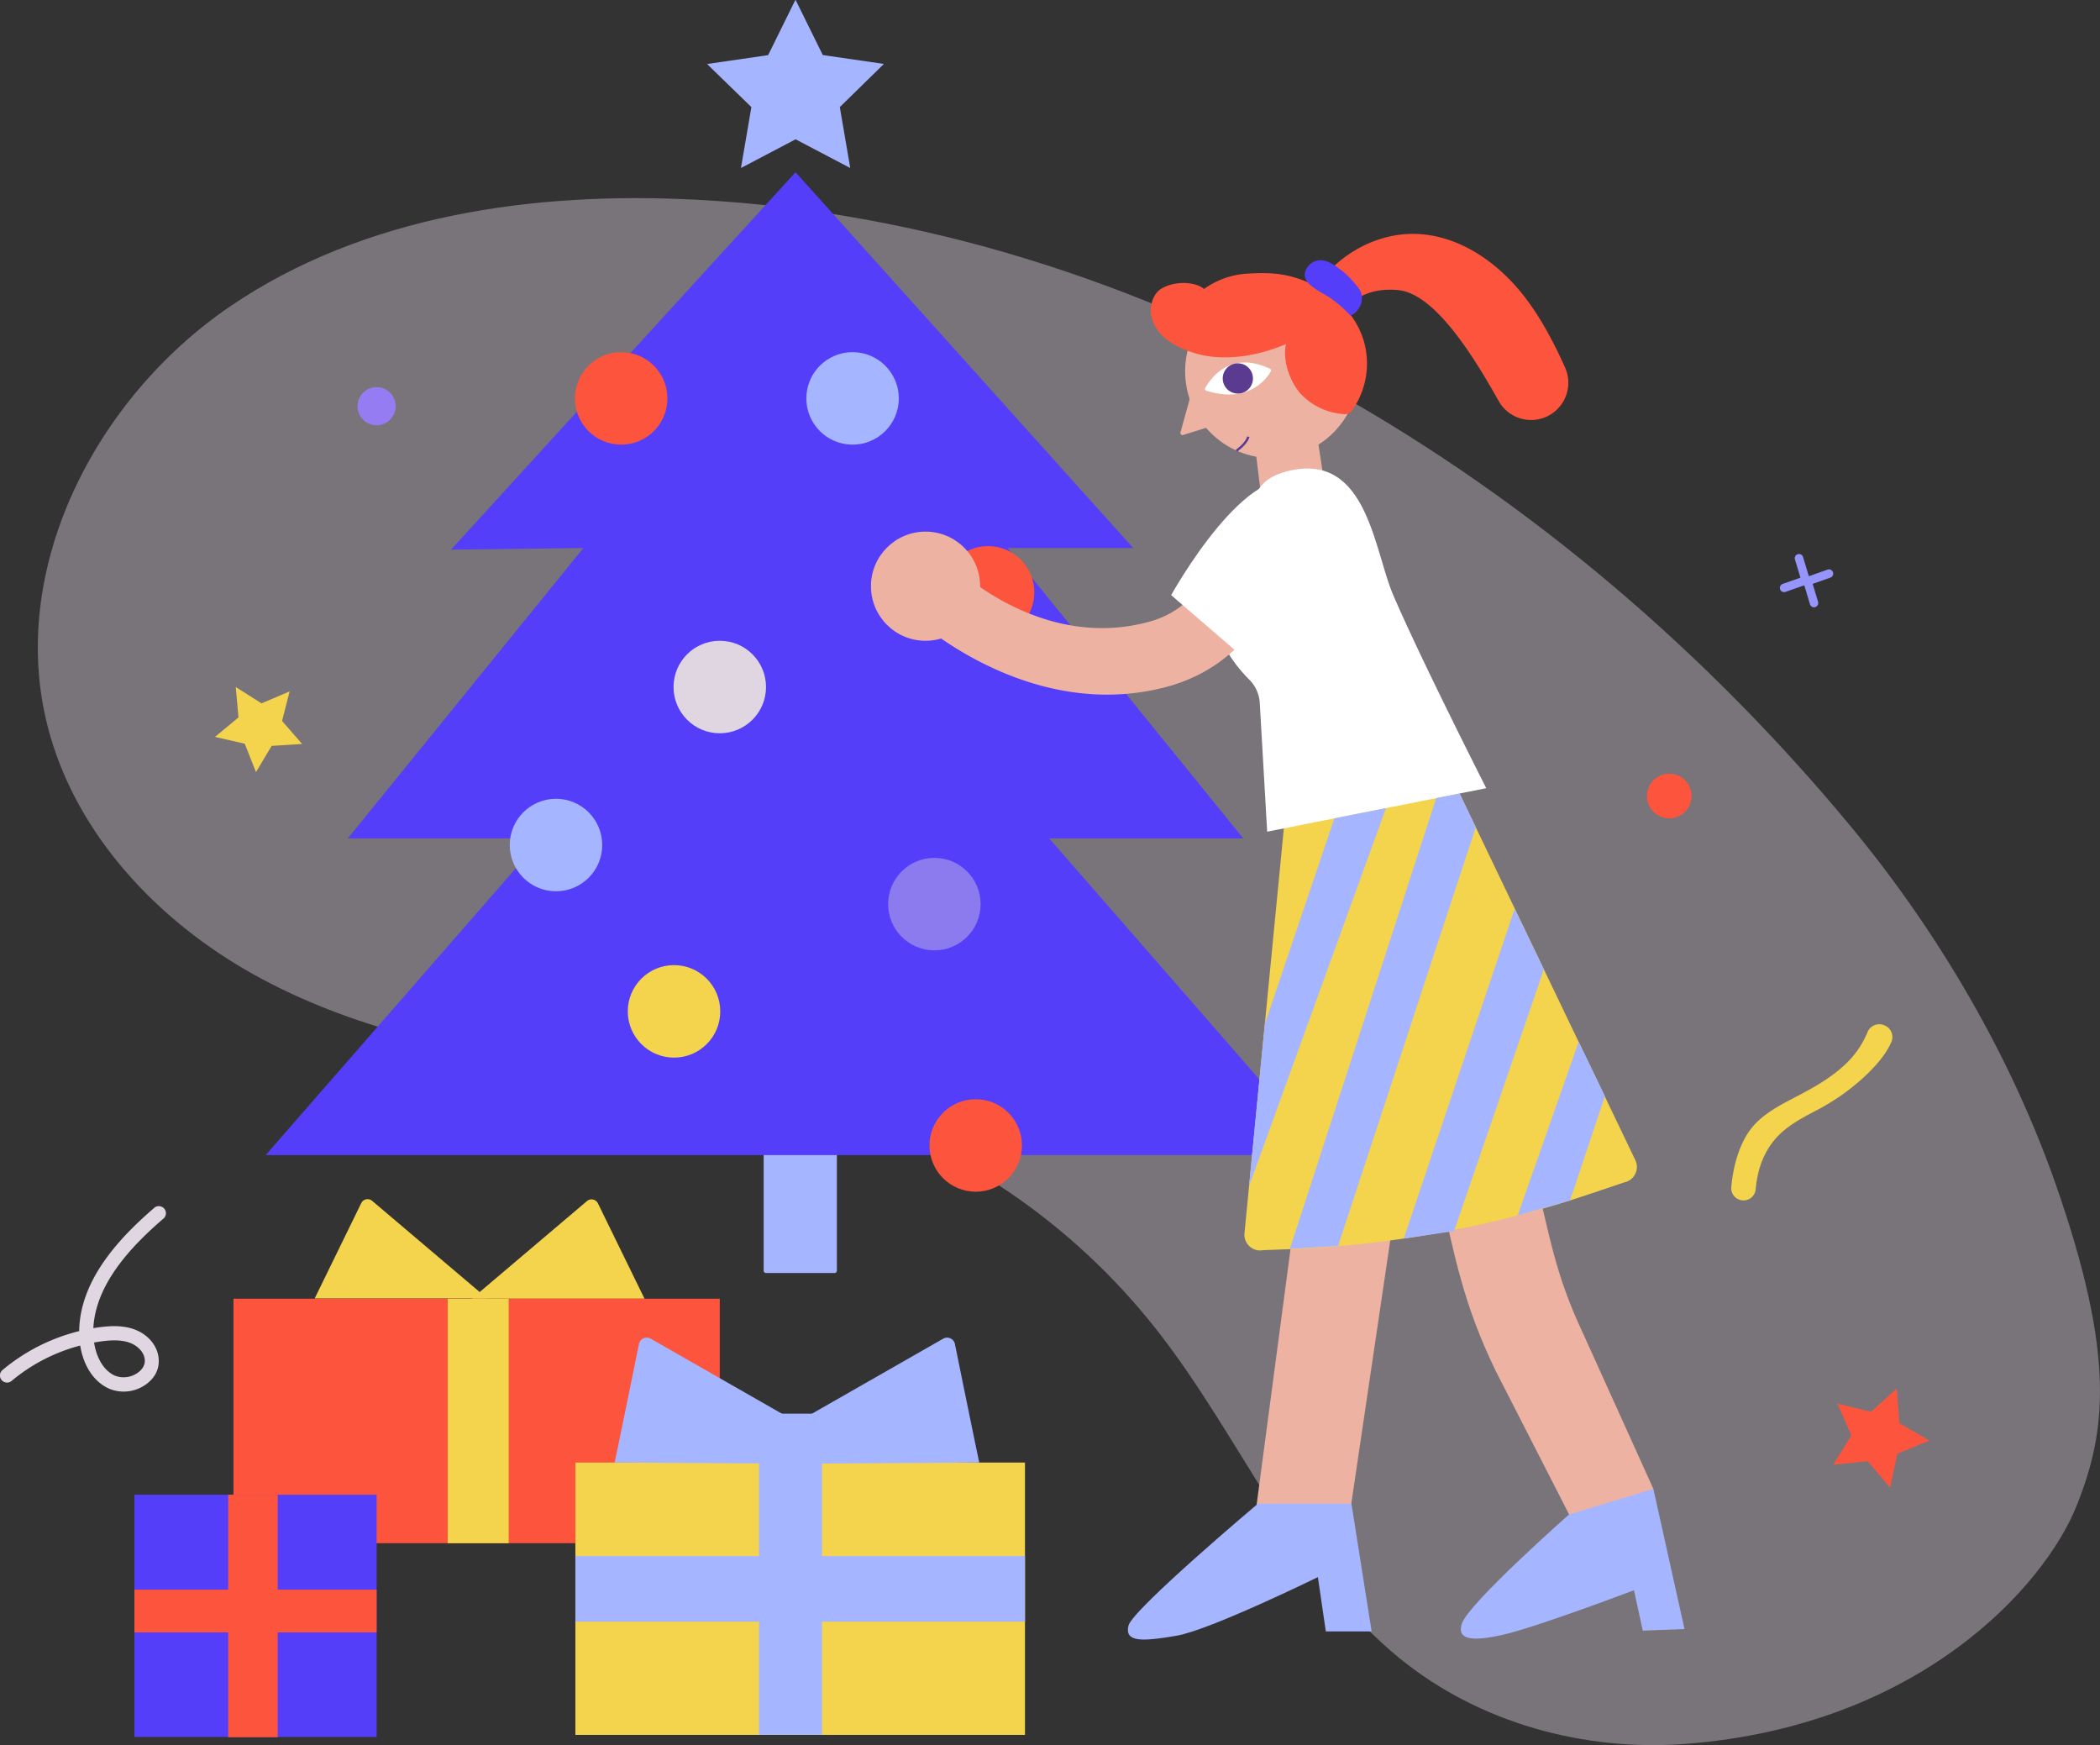 <svg xmlns="http://www.w3.org/2000/svg" viewBox="0 0 916.93 761.85"><rect x="0" y="0" width="916.93" height="761.85" fill="#333333" stroke="none"/><defs><style>.cls-1,.cls-4{fill:#e0d6e2;}.cls-1{opacity:0.4;}.cls-2{fill:#a6b5ff;}.cls-3{fill:#553ef9;}.cls-5{fill:#fc543d;}.cls-6{fill:#f4d34d;}.cls-14,.cls-7{fill:#9595fc;}.cls-7{stroke:#231f20;stroke-linecap:round;stroke-linejoin:round;stroke-width:3.06px;}.cls-8{fill:#edb2a2;}.cls-9{fill:#fff;}.cls-10{fill:#5a3b8f;}.cls-11,.cls-12{fill:none;}.cls-11{stroke:#5a3b8f;stroke-miterlimit:10;}.cls-13{fill:#ffbe69;}.cls-15{fill:#967cf2;}</style></defs><g id="BG"><path class="cls-1" d="M1056,708.66c-14.06,35.15-68.78,96.06-170.54,103.89-44.48,3.43-90.37-9.13-125-37.32-46.22-37.7-69.22-96.34-106-143.27s-88.26-82.08-145.58-98c-36.09-10-73.77-12.5-110.93-17.3-47.77-6.16-95.84-16.58-137.91-40s-77.84-61.44-89.88-108.07c-17.73-68.71,20.74-143.34,79.33-183.38s132.92-50.47,203.79-46.76C650,148.68,832.24,260.69,957.78,412.48c38.12,46.09,69.76,100.33,89.23,156.11C1073.23,643.68,1068.89,676.46,1056,708.66Z" transform="translate(-149.3 -51.26)"/></g><g id="tree"><path class="cls-2" d="M333.41,368.9h32a0,0,0,0,1,0,0V554.73a1,1,0,0,1-1,1H334.44a1,1,0,0,1-1-1V368.9a0,0,0,0,1,0,0Z"/><polygon class="cls-3" points="578.71 504.26 458.12 366.01 542.85 366.01 440.01 239.25 494.79 239.25 347.36 75.18 196.93 239.94 254.71 239.25 151.87 366.01 236.6 366.01 116 504.26 346.71 504.26 578.71 504.26"/><path class="cls-2" d="M496.73,51.31l11.84,24a.1.1,0,0,0,.06,0l26.47,3.84a.09.09,0,0,1,0,.15L516,98a.11.11,0,0,0,0,.08l4.52,26.36a.08.08,0,0,1-.12.09l-23.68-12.44a0,0,0,0,0-.07,0l-23.68,12.44a.08.08,0,0,1-.12-.09l4.52-26.36a.11.11,0,0,0,0-.08L458.16,79.33a.09.09,0,0,1,0-.15l26.47-3.84a.1.1,0,0,0,.06,0l11.84-24A.08.08,0,0,1,496.73,51.31Z" transform="translate(-149.3 -51.26)"/><circle class="cls-4" cx="314.28" cy="299.92" r="20.19"/><circle class="cls-5" cx="271.23" cy="173.92" r="20.19"/><circle class="cls-2" cx="372.26" cy="173.92" r="20.19"/><circle class="cls-5" cx="431.43" cy="258.59" r="20.19"/><circle class="cls-1" cx="407.98" cy="394.69" r="20.19"/><circle class="cls-5" cx="426.03" cy="500.06" r="20.19"/><circle class="cls-6" cx="294.3" cy="441.52" r="20.19"/><circle class="cls-2" cx="242.76" cy="368.9" r="20.19"/></g><g id="girl"><path class="cls-7" d="M344.59,398.76" transform="translate(-149.3 -51.26)"/><polygon class="cls-8" points="547.95 194.51 550.32 213.85 578.22 210.68 575.13 190.46 547.95 194.51"/><polygon class="cls-8" points="572.12 480.14 545.82 678.49 586.76 678.49 616.11 480.14 572.12 480.14"/><path class="cls-8" d="M767.47,525l9.94,43.6c7.26,31.88,10.73,51.77,25,81.21l32.5,63.54,36.36-12-30.89-68.28c-12.06-25.67-14.19-41.38-21-68.91l-11.64-46.91Z" transform="translate(-149.3 -51.26)"/><path class="cls-6" d="M712.42,386.63l-19.74,203a6.86,6.86,0,0,0,8.1,7.4l11.27-.43a468.75,468.75,0,0,0,132.38-24.42l14-4.73a6.87,6.87,0,0,0,4.92-9.71L775.18,373.83Z" transform="translate(-149.3 -51.26)"/><path class="cls-9" d="M702.59,414.34l-3.23-56.13A15.66,15.66,0,0,0,694.82,348c-5.94-5.95-16-18.23-15.12-32.44,1.25-20.05,12.88-20.86,15.76-29s-4.67-24.25,15.81-29.55c34.91-9,37.82,34.15,46.38,54.07,11.9,27.73,40.6,84.27,40.6,84.27Z" transform="translate(-149.3 -51.26)"/><path class="cls-8" d="M699.13,267.61a15.08,15.08,0,0,1,14.77,18.13c-4.45,21.54-17.58,55.83-56.32,65.66C596.72,366.85,547,319.64,547,319.64l20-20.25s37.48,36.56,84.77,23.09c20.09-5.73,29.54-24.94,33.25-39.26,1.71-6.63,7.33-15.61,14.17-15.61Z" transform="translate(-149.3 -51.26)"/><circle class="cls-8" cx="404.12" cy="255.91" r="23.83"/><path class="cls-9" d="M660.67,311.06s34.52-62.4,57.68-48.34c36.3,22-22,79.14-22,79.14Z" transform="translate(-149.3 -51.26)"/><circle class="cls-8" cx="555.37" cy="162.09" r="37.91"/><path class="cls-8" d="M671.25,216.47,664.74,240a.93.93,0,0,0,1.17,1.15l17.91-5.6Z" transform="translate(-149.3 -51.26)"/><path class="cls-9" d="M675.54,220.65c2-3.62,10.65-16.78,28.28-8.4a.81.81,0,0,1,.36,1.14c-1.77,3.1-9.62,14.23-28.16,8.44A.82.82,0,0,1,675.54,220.65Z" transform="translate(-149.3 -51.26)"/><circle class="cls-10" cx="540.48" cy="165.21" r="6.6"/><path class="cls-11" d="M689.21,248c2-1.43,4.45-3.71,5.17-6.09" transform="translate(-149.3 -51.26)"/><path class="cls-5" d="M675,177.42c-3.39-3.07-12.54-3.88-18.73-.06-2.92,1.8-4.33,5.51-4.48,8.95-.2,4.5,2.14,8.84,5.44,11.9s7.48,5,11.71,6.55c13.09,4.8,29.06,2.19,41.87-3.3-1.72,7.52,2.1,17.26,6.8,22.11A28.21,28.21,0,0,0,735.57,232a4.11,4.11,0,0,0,4.55-2.25,35.4,35.4,0,0,0,4.69-29.53c-3.25-11.1-12.08-20.11-22.6-24.92s-17.88-5.28-29.43-4.51A36.2,36.2,0,0,0,675,177.42Z" transform="translate(-149.3 -51.26)"/><path class="cls-5" d="M718.71,186.37c7.84-20.07,29.15-34.41,50.64-32.91,17.72,1.24,33.59,12.29,44.67,26.16,7.74,9.69,13.49,20.71,18.61,32a16.29,16.29,0,0,1-7.94,21.48h0a16.24,16.24,0,0,1-21-6.74c-9.76-17.32-27.19-46.76-43.77-48.43-24-2.41-28.77,18.59-28.77,18.59Z" transform="translate(-149.3 -51.26)"/><path class="cls-2" d="M698.55,707.7S643.59,754,642,761s5.22,7.07,21.14,4.32c14.61-2.53,61.59-25.56,61.59-25.56l3.47,23.71h20l-8.82-55.8Z" transform="translate(-149.3 -51.26)"/><path class="cls-2" d="M834.4,712.4S790.67,751,787.62,760c-2.31,6.88,3.81,8.06,17.6,5,14.48-3.2,57.52-19.51,57.52-19.51l3.86,17.64,18.21-.71-13.58-61.14Z" transform="translate(-149.3 -51.26)"/><path class="cls-3" d="M720.62,167.3a7,7,0,0,1,6.43-2.35c2.8.45,5.69,2.62,8,4.32a41.75,41.75,0,0,1,6.16,6.17c1.68,2,3.13,3.67,2.68,7.2-.31,2.39-2.67,5.82-5,6.34a52.41,52.41,0,0,0-8.71-7.61C725.4,178.18,715,174.21,720.62,167.3Z" transform="translate(-149.3 -51.26)"/><polygon class="cls-2" points="582.62 357.25 552.26 447.12 545.38 517.82 605.15 352.78 582.62 357.25"/><polygon class="cls-2" points="627.1 348.42 563.22 545.18 584.24 543.94 644.37 361.14 637.3 346.39 627.1 348.42"/><polygon class="cls-2" points="661.34 396.72 612.93 540.71 634.89 537.43 674.1 423.15 661.34 396.72"/><polygon class="cls-2" points="689.31 454.8 662.67 530.62 685.53 524.06 700.75 478.5 689.31 454.8"/></g><g id="presents"><path class="cls-6" d="M355.31,618.21l50.3-42.64a3.09,3.09,0,0,1,4.76,1l20.35,41.64Z" transform="translate(-149.3 -51.26)"/><path class="cls-6" d="M362.08,618.13l-50.29-42.64a3.08,3.08,0,0,0-4.76,1l-20.35,41.64Z" transform="translate(-149.3 -51.26)"/><rect class="cls-5" x="101.95" y="566.95" width="212.33" height="106.74"/><rect class="cls-6" x="195.48" y="566.95" width="26.63" height="106.74"/><rect class="cls-6" x="251.23" y="638.48" width="196.31" height="118.89"/><rect class="cls-2" x="331.39" y="617.14" width="25.28" height="21.34"/><path class="cls-2" d="M501.78,669.59l59.34-33.92a3.47,3.47,0,0,1,5.13,2.33c2.25,11.06,7.88,38.74,10.62,51.74l-73.08.45Z" transform="translate(-149.3 -51.26)"/><path class="cls-2" d="M492.76,669.59l-59.34-33.92a3.47,3.47,0,0,0-5.13,2.33c-2.25,11.06-7.88,38.74-10.62,51.74l73.08.45Z" transform="translate(-149.3 -51.26)"/><path class="cls-12" d="M480.17,677.78" transform="translate(-149.3 -51.26)"/><path class="cls-12" d="M453.31,663.37" transform="translate(-149.3 -51.26)"/><path class="cls-12" d="M443.59,656.34" transform="translate(-149.3 -51.26)"/><path class="cls-12" d="M421.45,657.39" transform="translate(-149.3 -51.26)"/><rect class="cls-3" x="58.69" y="652.52" width="105.75" height="105.75"/><rect class="cls-5" x="99.63" y="652.52" width="21.62" height="105.87"/><rect class="cls-5" x="58.69" y="693.96" width="105.75" height="18.67"/><path class="cls-13" d="M397.84,808.41" transform="translate(-149.3 -51.26)"/><rect class="cls-2" x="331.39" y="630.12" width="27.53" height="127.24"/><rect class="cls-2" x="251.23" y="679.3" width="196.31" height="28.64"/></g><g id="decorative_elements" data-name="decorative elements"><circle class="cls-5" cx="728.85" cy="347.5" r="9.75"/><path class="cls-14" d="M940.77,306.14l7.73-2.72a1.85,1.85,0,1,0-1.23-3.49l-8,2.83a.33.33,0,0,1-.1-.06l-.11,0-2.46-8.17a1.85,1.85,0,1,0-3.54,1.06l2.37,7.86-7.75,2.72a1.84,1.84,0,1,0,1.22,3.48l8.06-2.82.1.06h0l.09,0,2.44,8.16a1.85,1.85,0,0,0,2.3,1.24,1.85,1.85,0,0,0,1.24-2.29Z" transform="translate(-149.3 -51.26)"/><polygon class="cls-5" points="828.17 606.22 829.34 621.28 842.41 628.87 828.44 634.63 825.27 649.4 815.47 637.9 800.44 639.44 808.35 626.57 802.24 612.75 816.92 616.3 828.17 606.22"/><path class="cls-6" d="M972.12,498.88a5.54,5.54,0,0,0-7.45,3.09,40.13,40.13,0,0,1-10.4,14.6c-5.91,5.43-13,9.42-20.09,13.14s-14.6,7.42-19.76,13.61c-5.6,6.71-8.39,17-9.19,26.24a5.33,5.33,0,0,0,4.31,5.65h0a5.34,5.34,0,0,0,6.35-4.76c.74-8,3-15.26,8.24-21.6,4.78-5.73,11.54-9.31,18.17-12.78A96.8,96.8,0,0,0,963,521.63c4.55-4.18,9.46-9.52,12.09-15.35a5.52,5.52,0,0,0-2.73-7.3Z" transform="translate(-149.3 -51.26)"/><circle class="cls-15" cx="164.44" cy="177.33" r="8.33"/><polyline class="cls-6" points="123.16 314.74 131.92 324.78 118.62 325.62 111.77 337.06 106.86 324.67 93.87 321.7 104.13 313.19 102.94 299.92 114.2 307.05 126.46 301.82 123.16 314.74"/><path class="cls-4" d="M217.06,651.32a14.23,14.23,0,0,1-4.25,4.45,16.58,16.58,0,0,1-16.06,1.64c-7.56-3.54-11.26-11.4-12.43-18.74a77,77,0,0,0-29.94,15.42,3.09,3.09,0,1,1-4-4.73,83.21,83.21,0,0,1,33.49-17c.32-23.15,18.88-41.83,33-54a3.1,3.1,0,0,1,4,4.7c-12.92,11.11-29.8,27.95-30.81,48,1.1-.18,2.2-.34,3.31-.47,4.28-.52,9.86-.85,15,1.17,5.84,2.28,9.85,7.27,10.21,12.72A11.61,11.61,0,0,1,217.06,651.32Zm-26.68-14c.84,5.61,3.52,11.89,9,14.45a10.61,10.61,0,0,0,9.94-1.14c1.28-.88,3.4-2.79,3.2-5.71-.24-3.49-3.33-6.22-6.29-7.37-3.9-1.53-8.48-1.23-12-.8Q192.28,637,190.38,637.35Z" transform="translate(-149.3 -51.26)"/></g></svg>
